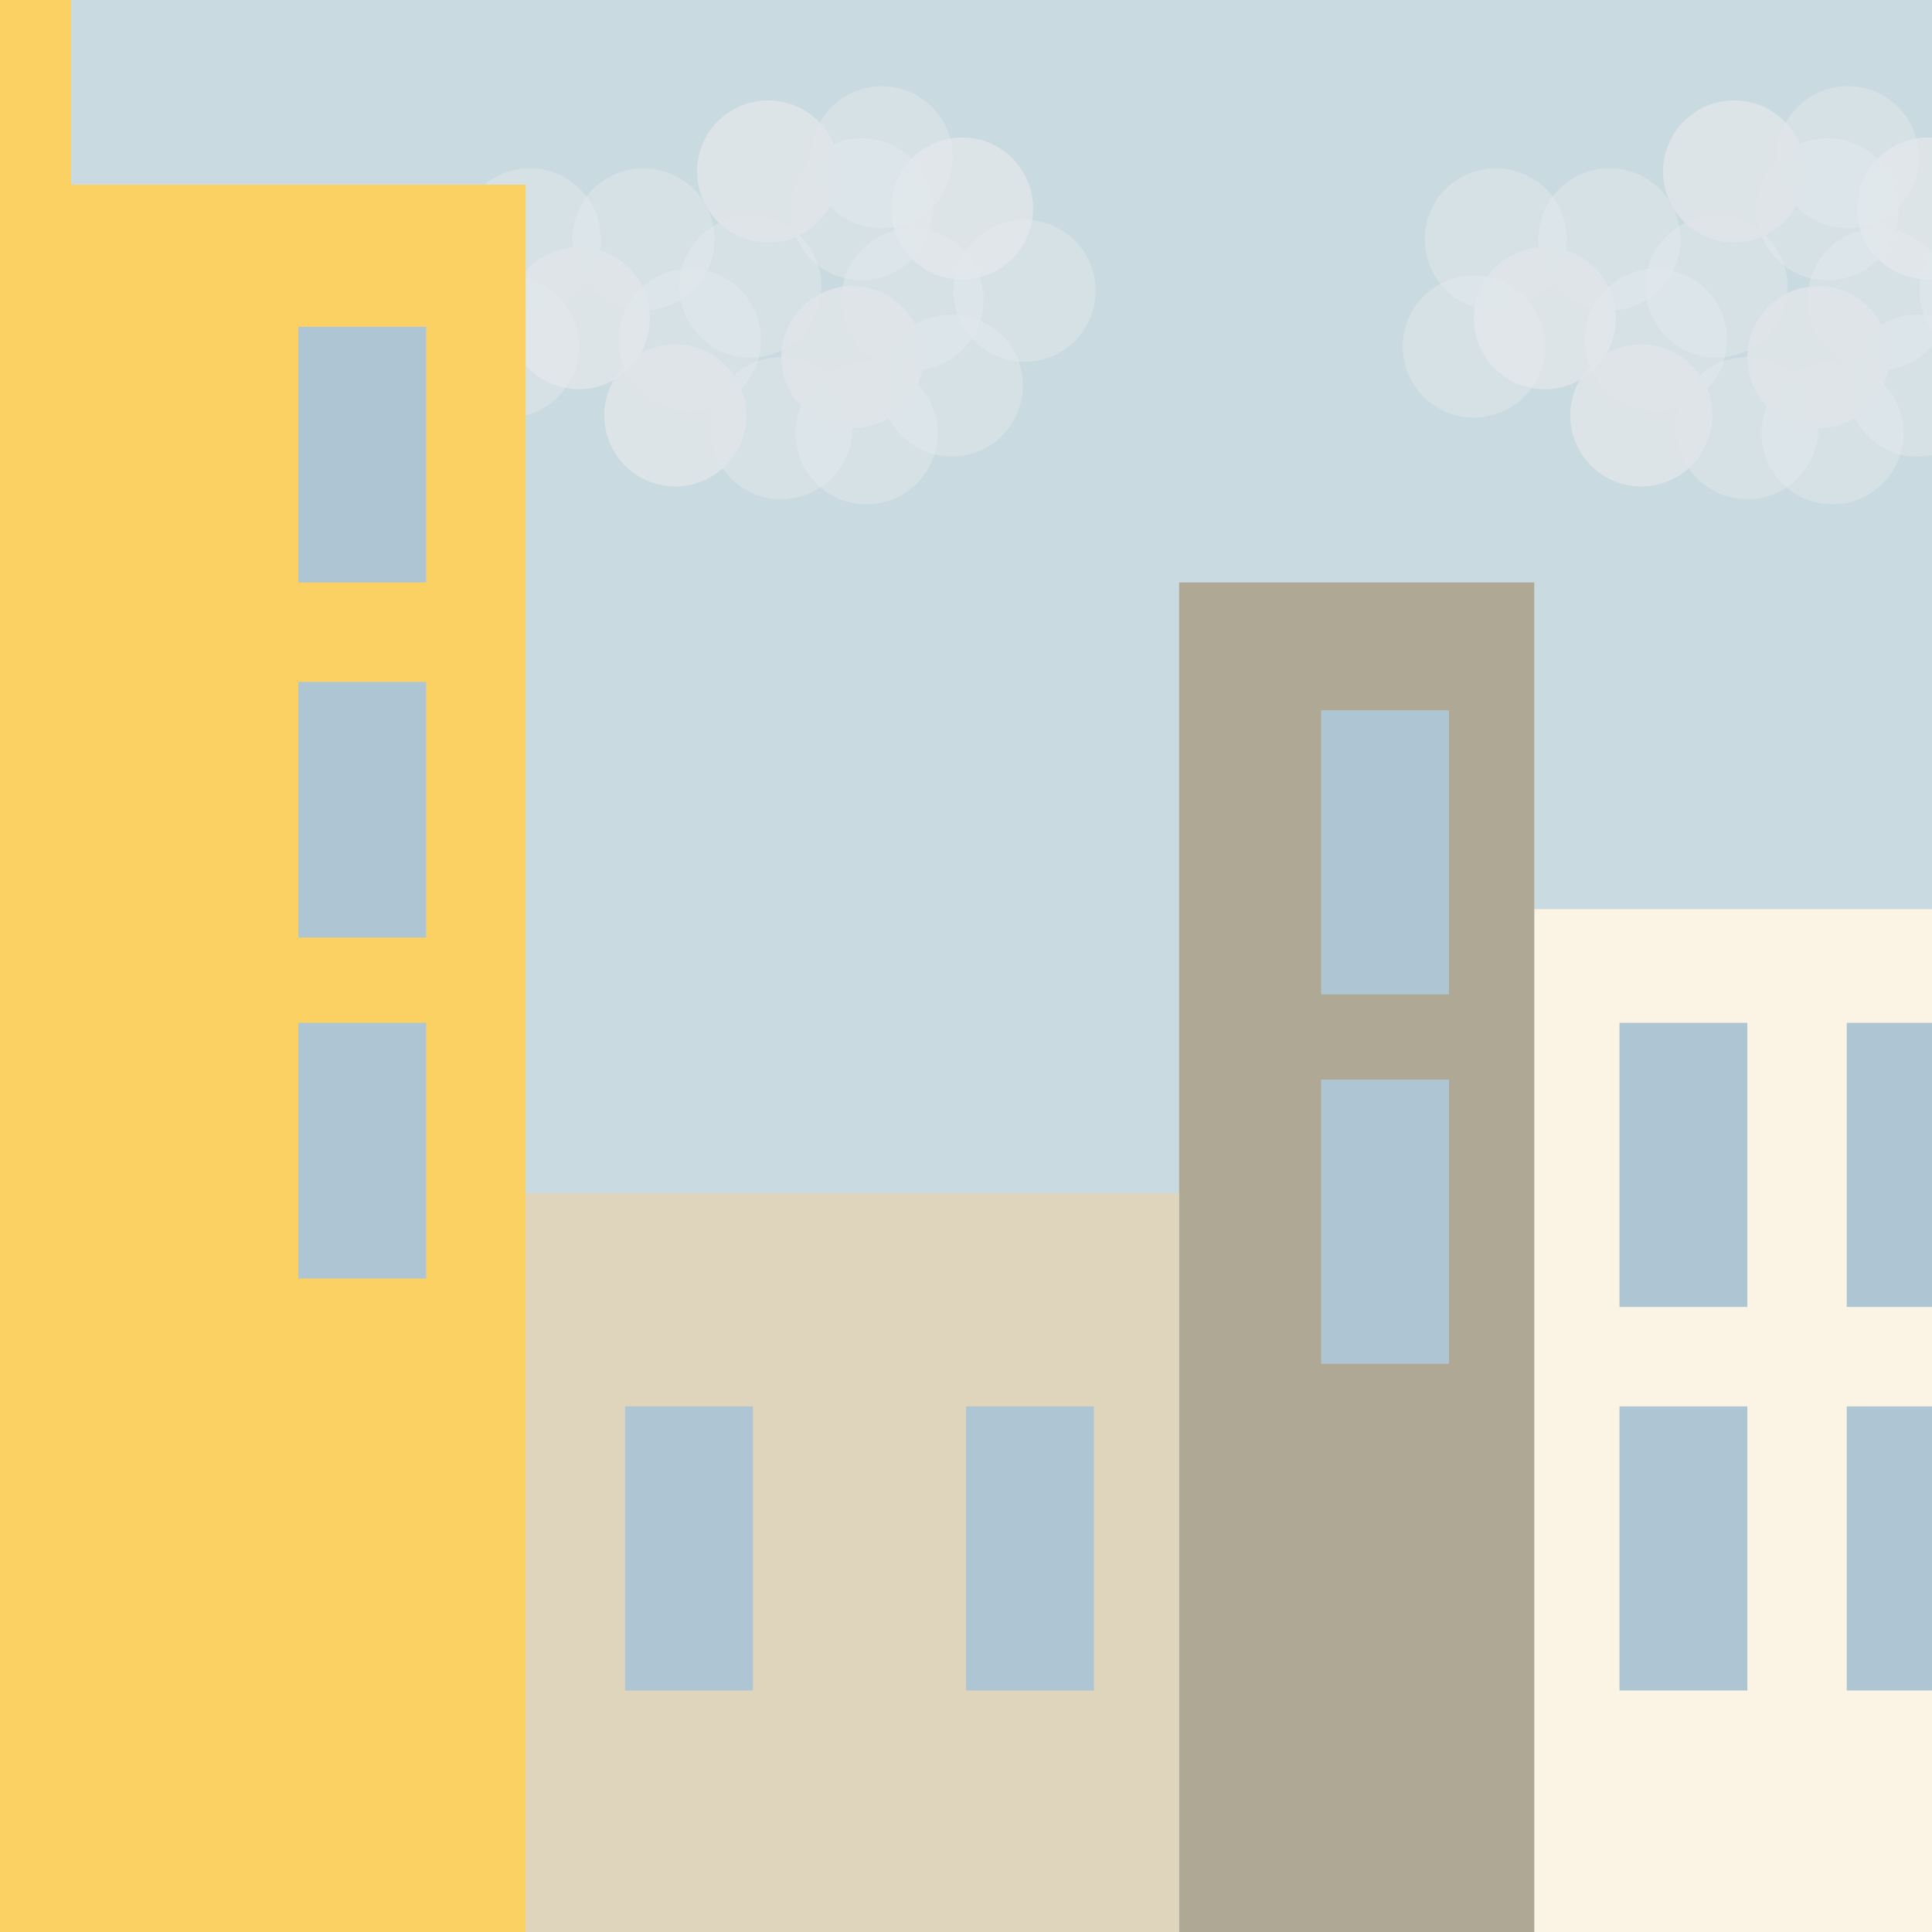 <svg width="136" height="136" viewBox="0 0 136 136" fill="none" xmlns="http://www.w3.org/2000/svg">
<g clip-path="url(#clip0)">
<rect x="-6" y="-14" width="192" height="164" fill="#CADAE1"/>
<g opacity="0.6">
<circle cx="67.725" cy="14.68" r="5" transform="rotate(-135.429 67.725 14.68)" fill="#EDEDED" fill-opacity="0.92"/>
<circle cx="67.001" cy="27.142" r="5" transform="rotate(-90 67.001 27.142)" fill="#F3F3F3" fill-opacity="0.49"/>
<circle cx="45.295" cy="16.846" r="5" transform="rotate(107.908 45.295 16.846)" fill="#F3F3F3" fill-opacity="0.49"/>
<circle cx="37.295" cy="16.846" r="5" transform="rotate(107.908 37.295 16.846)" fill="#F3F3F3" fill-opacity="0.49"/>
<circle cx="62.071" cy="11.071" r="5" transform="rotate(-135.429 62.071 11.071)" fill="#F3F3F3" fill-opacity="0.49"/>
<circle cx="55" cy="30.142" r="5" transform="rotate(-90 55 30.142)" fill="#F3F3F3" fill-opacity="0.49"/>
<circle cx="64.237" cy="21.071" r="5" transform="rotate(-135.429 64.237 21.071)" fill="#F3F3F3" fill-opacity="0.49"/>
<circle cx="40.745" cy="22.397" r="5" transform="rotate(62.479 40.745 22.397)" fill="#EDEDED" fill-opacity="0.92"/>
<circle cx="35.745" cy="24.397" r="5" transform="rotate(62.479 35.745 24.397)" fill="#F3F3F3" fill-opacity="0.49"/>
<path d="M61 25.5C63.761 25.5 66 27.738 66 30.5C66 33.261 63.761 35.5 61 35.5C58.239 35.5 56 33.261 56 30.5C56 27.738 58.239 25.5 61 25.5Z" fill="#F3F3F3" fill-opacity="0.49"/>
<circle cx="72.122" cy="20.468" r="5" transform="rotate(107.908 72.122 20.468)" fill="#F3F3F3" fill-opacity="0.49"/>
<circle cx="60.654" cy="14.733" r="5" transform="rotate(-135.429 60.654 14.733)" fill="#F3F3F3" fill-opacity="0.49"/>
<circle cx="48.572" cy="23.917" r="5" transform="rotate(62.479 48.572 23.917)" fill="#F3F3F3" fill-opacity="0.49"/>
<circle cx="52.827" cy="20.172" r="5" transform="rotate(-88.325 52.827 20.172)" fill="#F3F3F3" fill-opacity="0.49"/>
<circle cx="60" cy="25.142" r="5" transform="rotate(-90 60 25.142)" fill="#EDEDED" fill-opacity="0.92"/>
<path d="M46 34C43.372 33.151 41.931 30.332 42.78 27.704C43.629 25.077 46.447 23.635 49.075 24.484C51.703 25.333 53.144 28.152 52.295 30.779C51.446 33.407 48.628 34.849 46 34Z" fill="#EDEDED" fill-opacity="0.92"/>
<circle cx="54.071" cy="12.071" r="5" transform="rotate(-135.429 54.071 12.071)" fill="#EDEDED" fill-opacity="0.92"/>
</g>
<g opacity="0.6">
<circle cx="135.725" cy="14.68" r="5" transform="rotate(-135.429 135.725 14.68)" fill="#EDEDED" fill-opacity="0.92"/>
<circle cx="135.001" cy="27.141" r="5" transform="rotate(-90 135.001 27.141)" fill="#F3F3F3" fill-opacity="0.49"/>
<circle cx="113.295" cy="16.846" r="5" transform="rotate(107.908 113.295 16.846)" fill="#F3F3F3" fill-opacity="0.49"/>
<circle cx="105.295" cy="16.846" r="5" transform="rotate(107.908 105.295 16.846)" fill="#F3F3F3" fill-opacity="0.49"/>
<circle cx="130.071" cy="11.07" r="5" transform="rotate(-135.429 130.071 11.07)" fill="#F3F3F3" fill-opacity="0.49"/>
<circle cx="123" cy="30.141" r="5" transform="rotate(-90 123 30.141)" fill="#F3F3F3" fill-opacity="0.49"/>
<circle cx="132.237" cy="21.07" r="5" transform="rotate(-135.429 132.237 21.07)" fill="#F3F3F3" fill-opacity="0.49"/>
<circle cx="108.745" cy="22.397" r="5" transform="rotate(62.479 108.745 22.397)" fill="#EDEDED" fill-opacity="0.92"/>
<circle cx="103.745" cy="24.397" r="5" transform="rotate(62.479 103.745 24.397)" fill="#F3F3F3" fill-opacity="0.49"/>
<path d="M129 25.5C131.761 25.5 134 27.738 134 30.5C134 33.261 131.761 35.5 129 35.5C126.239 35.5 124 33.261 124 30.5C124 27.738 126.239 25.5 129 25.5Z" fill="#F3F3F3" fill-opacity="0.49"/>
<circle cx="140.122" cy="20.468" r="5" transform="rotate(107.908 140.122 20.468)" fill="#F3F3F3" fill-opacity="0.49"/>
<circle cx="128.654" cy="14.733" r="5" transform="rotate(-135.429 128.654 14.733)" fill="#F3F3F3" fill-opacity="0.49"/>
<circle cx="116.572" cy="23.917" r="5" transform="rotate(62.479 116.572 23.917)" fill="#F3F3F3" fill-opacity="0.49"/>
<circle cx="120.827" cy="20.172" r="5" transform="rotate(-88.325 120.827 20.172)" fill="#F3F3F3" fill-opacity="0.49"/>
<circle cx="128" cy="25.141" r="5" transform="rotate(-90 128 25.141)" fill="#EDEDED" fill-opacity="0.92"/>
<path d="M114 34C111.372 33.151 109.931 30.332 110.78 27.704C111.629 25.077 114.447 23.635 117.075 24.484C119.702 25.333 121.144 28.152 120.295 30.779C119.446 33.407 116.628 34.849 114 34Z" fill="#EDEDED" fill-opacity="0.92"/>
<circle cx="122.071" cy="12.07" r="5" transform="rotate(-135.429 122.071 12.07)" fill="#EDEDED" fill-opacity="0.92"/>
</g>
<g filter="url(#filter0_d)">
<rect x="137" y="48" width="40" height="88" fill="#CFBD8E"/>
</g>
<g filter="url(#filter1_d)">
<rect x="108" y="64" width="40" height="72" fill="#FBF4E4"/>
</g>
<g filter="url(#filter2_d)">
<rect x="83" y="41" width="25" height="95" fill="#AFA894"/>
</g>
<g filter="url(#filter3_d)">
<rect x="37" y="84" width="46" height="52" fill="#DFD5BD"/>
</g>
<g filter="url(#filter4_d)">
<rect x="4" y="13" width="33" height="123" fill="#FCD163"/>
</g>
<rect x="-28" width="33" height="136" fill="#FCD163"/>
<g filter="url(#filter5_i)">
<rect x="21" y="21" width="9" height="18" fill="#AEC6D3"/>
</g>
<g filter="url(#filter6_i)">
<rect x="21" y="46" width="9" height="18" fill="#AEC6D3"/>
</g>
<g filter="url(#filter7_i)">
<rect x="21" y="70" width="9" height="18" fill="#AEC6D3"/>
</g>
<g filter="url(#filter8_i)">
<rect x="68" y="97" width="9" height="20" fill="#AEC6D3"/>
</g>
<g filter="url(#filter9_i)">
<rect x="44" y="97" width="9" height="20" fill="#AEC6D3"/>
</g>
<g filter="url(#filter10_i)">
<rect x="93" y="48" width="9" height="20" fill="#AEC6D3"/>
</g>
<g filter="url(#filter11_i)">
<rect x="130" y="70" width="9" height="20" fill="#AEC6D3"/>
</g>
<g filter="url(#filter12_i)">
<rect x="114" y="70" width="9" height="20" fill="#AEC6D3"/>
</g>
<g filter="url(#filter13_i)">
<rect x="114" y="97" width="9" height="20" fill="#AEC6D3"/>
</g>
<g filter="url(#filter14_i)">
<rect x="130" y="97" width="9" height="20" fill="#AEC6D3"/>
</g>
<g filter="url(#filter15_i)">
<rect x="93" y="74" width="9" height="20" fill="#AEC6D3"/>
</g>
</g>
<defs>
<filter id="filter0_d" x="133" y="44" width="48" height="96" filterUnits="userSpaceOnUse" color-interpolation-filters="sRGB">
<feFlood flood-opacity="0" result="BackgroundImageFix"/>
<feColorMatrix in="SourceAlpha" type="matrix" values="0 0 0 0 0 0 0 0 0 0 0 0 0 0 0 0 0 0 127 0"/>
<feOffset/>
<feGaussianBlur stdDeviation="2"/>
<feColorMatrix type="matrix" values="0 0 0 0 0 0 0 0 0 0 0 0 0 0 0 0 0 0 0.12 0"/>
<feBlend mode="normal" in2="BackgroundImageFix" result="effect1_dropShadow"/>
<feBlend mode="normal" in="SourceGraphic" in2="effect1_dropShadow" result="shape"/>
</filter>
<filter id="filter1_d" x="104" y="60" width="48" height="80" filterUnits="userSpaceOnUse" color-interpolation-filters="sRGB">
<feFlood flood-opacity="0" result="BackgroundImageFix"/>
<feColorMatrix in="SourceAlpha" type="matrix" values="0 0 0 0 0 0 0 0 0 0 0 0 0 0 0 0 0 0 127 0"/>
<feOffset/>
<feGaussianBlur stdDeviation="2"/>
<feColorMatrix type="matrix" values="0 0 0 0 0 0 0 0 0 0 0 0 0 0 0 0 0 0 0.12 0"/>
<feBlend mode="normal" in2="BackgroundImageFix" result="effect1_dropShadow"/>
<feBlend mode="normal" in="SourceGraphic" in2="effect1_dropShadow" result="shape"/>
</filter>
<filter id="filter2_d" x="79" y="37" width="33" height="103" filterUnits="userSpaceOnUse" color-interpolation-filters="sRGB">
<feFlood flood-opacity="0" result="BackgroundImageFix"/>
<feColorMatrix in="SourceAlpha" type="matrix" values="0 0 0 0 0 0 0 0 0 0 0 0 0 0 0 0 0 0 127 0"/>
<feOffset/>
<feGaussianBlur stdDeviation="2"/>
<feColorMatrix type="matrix" values="0 0 0 0 0 0 0 0 0 0 0 0 0 0 0 0 0 0 0.12 0"/>
<feBlend mode="normal" in2="BackgroundImageFix" result="effect1_dropShadow"/>
<feBlend mode="normal" in="SourceGraphic" in2="effect1_dropShadow" result="shape"/>
</filter>
<filter id="filter3_d" x="33" y="80" width="54" height="60" filterUnits="userSpaceOnUse" color-interpolation-filters="sRGB">
<feFlood flood-opacity="0" result="BackgroundImageFix"/>
<feColorMatrix in="SourceAlpha" type="matrix" values="0 0 0 0 0 0 0 0 0 0 0 0 0 0 0 0 0 0 127 0"/>
<feOffset/>
<feGaussianBlur stdDeviation="2"/>
<feColorMatrix type="matrix" values="0 0 0 0 0 0 0 0 0 0 0 0 0 0 0 0 0 0 0.12 0"/>
<feBlend mode="normal" in2="BackgroundImageFix" result="effect1_dropShadow"/>
<feBlend mode="normal" in="SourceGraphic" in2="effect1_dropShadow" result="shape"/>
</filter>
<filter id="filter4_d" x="0" y="9" width="41" height="131" filterUnits="userSpaceOnUse" color-interpolation-filters="sRGB">
<feFlood flood-opacity="0" result="BackgroundImageFix"/>
<feColorMatrix in="SourceAlpha" type="matrix" values="0 0 0 0 0 0 0 0 0 0 0 0 0 0 0 0 0 0 127 0"/>
<feOffset/>
<feGaussianBlur stdDeviation="2"/>
<feColorMatrix type="matrix" values="0 0 0 0 0 0 0 0 0 0 0 0 0 0 0 0 0 0 0.12 0"/>
<feBlend mode="normal" in2="BackgroundImageFix" result="effect1_dropShadow"/>
<feBlend mode="normal" in="SourceGraphic" in2="effect1_dropShadow" result="shape"/>
</filter>
<filter id="filter5_i" x="21" y="21" width="9" height="20" filterUnits="userSpaceOnUse" color-interpolation-filters="sRGB">
<feFlood flood-opacity="0" result="BackgroundImageFix"/>
<feBlend mode="normal" in="SourceGraphic" in2="BackgroundImageFix" result="shape"/>
<feColorMatrix in="SourceAlpha" type="matrix" values="0 0 0 0 0 0 0 0 0 0 0 0 0 0 0 0 0 0 127 0" result="hardAlpha"/>
<feOffset dy="2"/>
<feGaussianBlur stdDeviation="1.5"/>
<feComposite in2="hardAlpha" operator="arithmetic" k2="-1" k3="1"/>
<feColorMatrix type="matrix" values="0 0 0 0 0.121 0 0 0 0 0.195 0 0 0 0 0.237 0 0 0 0.2 0"/>
<feBlend mode="normal" in2="shape" result="effect1_innerShadow"/>
</filter>
<filter id="filter6_i" x="21" y="46" width="9" height="20" filterUnits="userSpaceOnUse" color-interpolation-filters="sRGB">
<feFlood flood-opacity="0" result="BackgroundImageFix"/>
<feBlend mode="normal" in="SourceGraphic" in2="BackgroundImageFix" result="shape"/>
<feColorMatrix in="SourceAlpha" type="matrix" values="0 0 0 0 0 0 0 0 0 0 0 0 0 0 0 0 0 0 127 0" result="hardAlpha"/>
<feOffset dy="2"/>
<feGaussianBlur stdDeviation="1.5"/>
<feComposite in2="hardAlpha" operator="arithmetic" k2="-1" k3="1"/>
<feColorMatrix type="matrix" values="0 0 0 0 0.121 0 0 0 0 0.195 0 0 0 0 0.237 0 0 0 0.2 0"/>
<feBlend mode="normal" in2="shape" result="effect1_innerShadow"/>
</filter>
<filter id="filter7_i" x="21" y="70" width="9" height="20" filterUnits="userSpaceOnUse" color-interpolation-filters="sRGB">
<feFlood flood-opacity="0" result="BackgroundImageFix"/>
<feBlend mode="normal" in="SourceGraphic" in2="BackgroundImageFix" result="shape"/>
<feColorMatrix in="SourceAlpha" type="matrix" values="0 0 0 0 0 0 0 0 0 0 0 0 0 0 0 0 0 0 127 0" result="hardAlpha"/>
<feOffset dy="2"/>
<feGaussianBlur stdDeviation="1.5"/>
<feComposite in2="hardAlpha" operator="arithmetic" k2="-1" k3="1"/>
<feColorMatrix type="matrix" values="0 0 0 0 0.121 0 0 0 0 0.195 0 0 0 0 0.237 0 0 0 0.2 0"/>
<feBlend mode="normal" in2="shape" result="effect1_innerShadow"/>
</filter>
<filter id="filter8_i" x="68" y="97" width="9" height="22" filterUnits="userSpaceOnUse" color-interpolation-filters="sRGB">
<feFlood flood-opacity="0" result="BackgroundImageFix"/>
<feBlend mode="normal" in="SourceGraphic" in2="BackgroundImageFix" result="shape"/>
<feColorMatrix in="SourceAlpha" type="matrix" values="0 0 0 0 0 0 0 0 0 0 0 0 0 0 0 0 0 0 127 0" result="hardAlpha"/>
<feOffset dy="2"/>
<feGaussianBlur stdDeviation="1.5"/>
<feComposite in2="hardAlpha" operator="arithmetic" k2="-1" k3="1"/>
<feColorMatrix type="matrix" values="0 0 0 0 0.121 0 0 0 0 0.195 0 0 0 0 0.237 0 0 0 0.2 0"/>
<feBlend mode="normal" in2="shape" result="effect1_innerShadow"/>
</filter>
<filter id="filter9_i" x="44" y="97" width="9" height="22" filterUnits="userSpaceOnUse" color-interpolation-filters="sRGB">
<feFlood flood-opacity="0" result="BackgroundImageFix"/>
<feBlend mode="normal" in="SourceGraphic" in2="BackgroundImageFix" result="shape"/>
<feColorMatrix in="SourceAlpha" type="matrix" values="0 0 0 0 0 0 0 0 0 0 0 0 0 0 0 0 0 0 127 0" result="hardAlpha"/>
<feOffset dy="2"/>
<feGaussianBlur stdDeviation="1.5"/>
<feComposite in2="hardAlpha" operator="arithmetic" k2="-1" k3="1"/>
<feColorMatrix type="matrix" values="0 0 0 0 0.121 0 0 0 0 0.195 0 0 0 0 0.237 0 0 0 0.2 0"/>
<feBlend mode="normal" in2="shape" result="effect1_innerShadow"/>
</filter>
<filter id="filter10_i" x="93" y="48" width="9" height="22" filterUnits="userSpaceOnUse" color-interpolation-filters="sRGB">
<feFlood flood-opacity="0" result="BackgroundImageFix"/>
<feBlend mode="normal" in="SourceGraphic" in2="BackgroundImageFix" result="shape"/>
<feColorMatrix in="SourceAlpha" type="matrix" values="0 0 0 0 0 0 0 0 0 0 0 0 0 0 0 0 0 0 127 0" result="hardAlpha"/>
<feOffset dy="2"/>
<feGaussianBlur stdDeviation="1.5"/>
<feComposite in2="hardAlpha" operator="arithmetic" k2="-1" k3="1"/>
<feColorMatrix type="matrix" values="0 0 0 0 0.121 0 0 0 0 0.195 0 0 0 0 0.237 0 0 0 0.2 0"/>
<feBlend mode="normal" in2="shape" result="effect1_innerShadow"/>
</filter>
<filter id="filter11_i" x="130" y="70" width="9" height="22" filterUnits="userSpaceOnUse" color-interpolation-filters="sRGB">
<feFlood flood-opacity="0" result="BackgroundImageFix"/>
<feBlend mode="normal" in="SourceGraphic" in2="BackgroundImageFix" result="shape"/>
<feColorMatrix in="SourceAlpha" type="matrix" values="0 0 0 0 0 0 0 0 0 0 0 0 0 0 0 0 0 0 127 0" result="hardAlpha"/>
<feOffset dy="2"/>
<feGaussianBlur stdDeviation="1.5"/>
<feComposite in2="hardAlpha" operator="arithmetic" k2="-1" k3="1"/>
<feColorMatrix type="matrix" values="0 0 0 0 0.121 0 0 0 0 0.195 0 0 0 0 0.237 0 0 0 0.2 0"/>
<feBlend mode="normal" in2="shape" result="effect1_innerShadow"/>
</filter>
<filter id="filter12_i" x="114" y="70" width="9" height="22" filterUnits="userSpaceOnUse" color-interpolation-filters="sRGB">
<feFlood flood-opacity="0" result="BackgroundImageFix"/>
<feBlend mode="normal" in="SourceGraphic" in2="BackgroundImageFix" result="shape"/>
<feColorMatrix in="SourceAlpha" type="matrix" values="0 0 0 0 0 0 0 0 0 0 0 0 0 0 0 0 0 0 127 0" result="hardAlpha"/>
<feOffset dy="2"/>
<feGaussianBlur stdDeviation="1.5"/>
<feComposite in2="hardAlpha" operator="arithmetic" k2="-1" k3="1"/>
<feColorMatrix type="matrix" values="0 0 0 0 0.121 0 0 0 0 0.195 0 0 0 0 0.237 0 0 0 0.2 0"/>
<feBlend mode="normal" in2="shape" result="effect1_innerShadow"/>
</filter>
<filter id="filter13_i" x="114" y="97" width="9" height="22" filterUnits="userSpaceOnUse" color-interpolation-filters="sRGB">
<feFlood flood-opacity="0" result="BackgroundImageFix"/>
<feBlend mode="normal" in="SourceGraphic" in2="BackgroundImageFix" result="shape"/>
<feColorMatrix in="SourceAlpha" type="matrix" values="0 0 0 0 0 0 0 0 0 0 0 0 0 0 0 0 0 0 127 0" result="hardAlpha"/>
<feOffset dy="2"/>
<feGaussianBlur stdDeviation="1.5"/>
<feComposite in2="hardAlpha" operator="arithmetic" k2="-1" k3="1"/>
<feColorMatrix type="matrix" values="0 0 0 0 0.121 0 0 0 0 0.195 0 0 0 0 0.237 0 0 0 0.2 0"/>
<feBlend mode="normal" in2="shape" result="effect1_innerShadow"/>
</filter>
<filter id="filter14_i" x="130" y="97" width="9" height="22" filterUnits="userSpaceOnUse" color-interpolation-filters="sRGB">
<feFlood flood-opacity="0" result="BackgroundImageFix"/>
<feBlend mode="normal" in="SourceGraphic" in2="BackgroundImageFix" result="shape"/>
<feColorMatrix in="SourceAlpha" type="matrix" values="0 0 0 0 0 0 0 0 0 0 0 0 0 0 0 0 0 0 127 0" result="hardAlpha"/>
<feOffset dy="2"/>
<feGaussianBlur stdDeviation="1.5"/>
<feComposite in2="hardAlpha" operator="arithmetic" k2="-1" k3="1"/>
<feColorMatrix type="matrix" values="0 0 0 0 0.121 0 0 0 0 0.195 0 0 0 0 0.237 0 0 0 0.2 0"/>
<feBlend mode="normal" in2="shape" result="effect1_innerShadow"/>
</filter>
<filter id="filter15_i" x="93" y="74" width="9" height="22" filterUnits="userSpaceOnUse" color-interpolation-filters="sRGB">
<feFlood flood-opacity="0" result="BackgroundImageFix"/>
<feBlend mode="normal" in="SourceGraphic" in2="BackgroundImageFix" result="shape"/>
<feColorMatrix in="SourceAlpha" type="matrix" values="0 0 0 0 0 0 0 0 0 0 0 0 0 0 0 0 0 0 127 0" result="hardAlpha"/>
<feOffset dy="2"/>
<feGaussianBlur stdDeviation="1.5"/>
<feComposite in2="hardAlpha" operator="arithmetic" k2="-1" k3="1"/>
<feColorMatrix type="matrix" values="0 0 0 0 0.121 0 0 0 0 0.195 0 0 0 0 0.237 0 0 0 0.2 0"/>
<feBlend mode="normal" in2="shape" result="effect1_innerShadow"/>
</filter>
<clipPath id="clip0">
<rect width="136" height="136" fill="white"/>
</clipPath>
</defs>
</svg>
